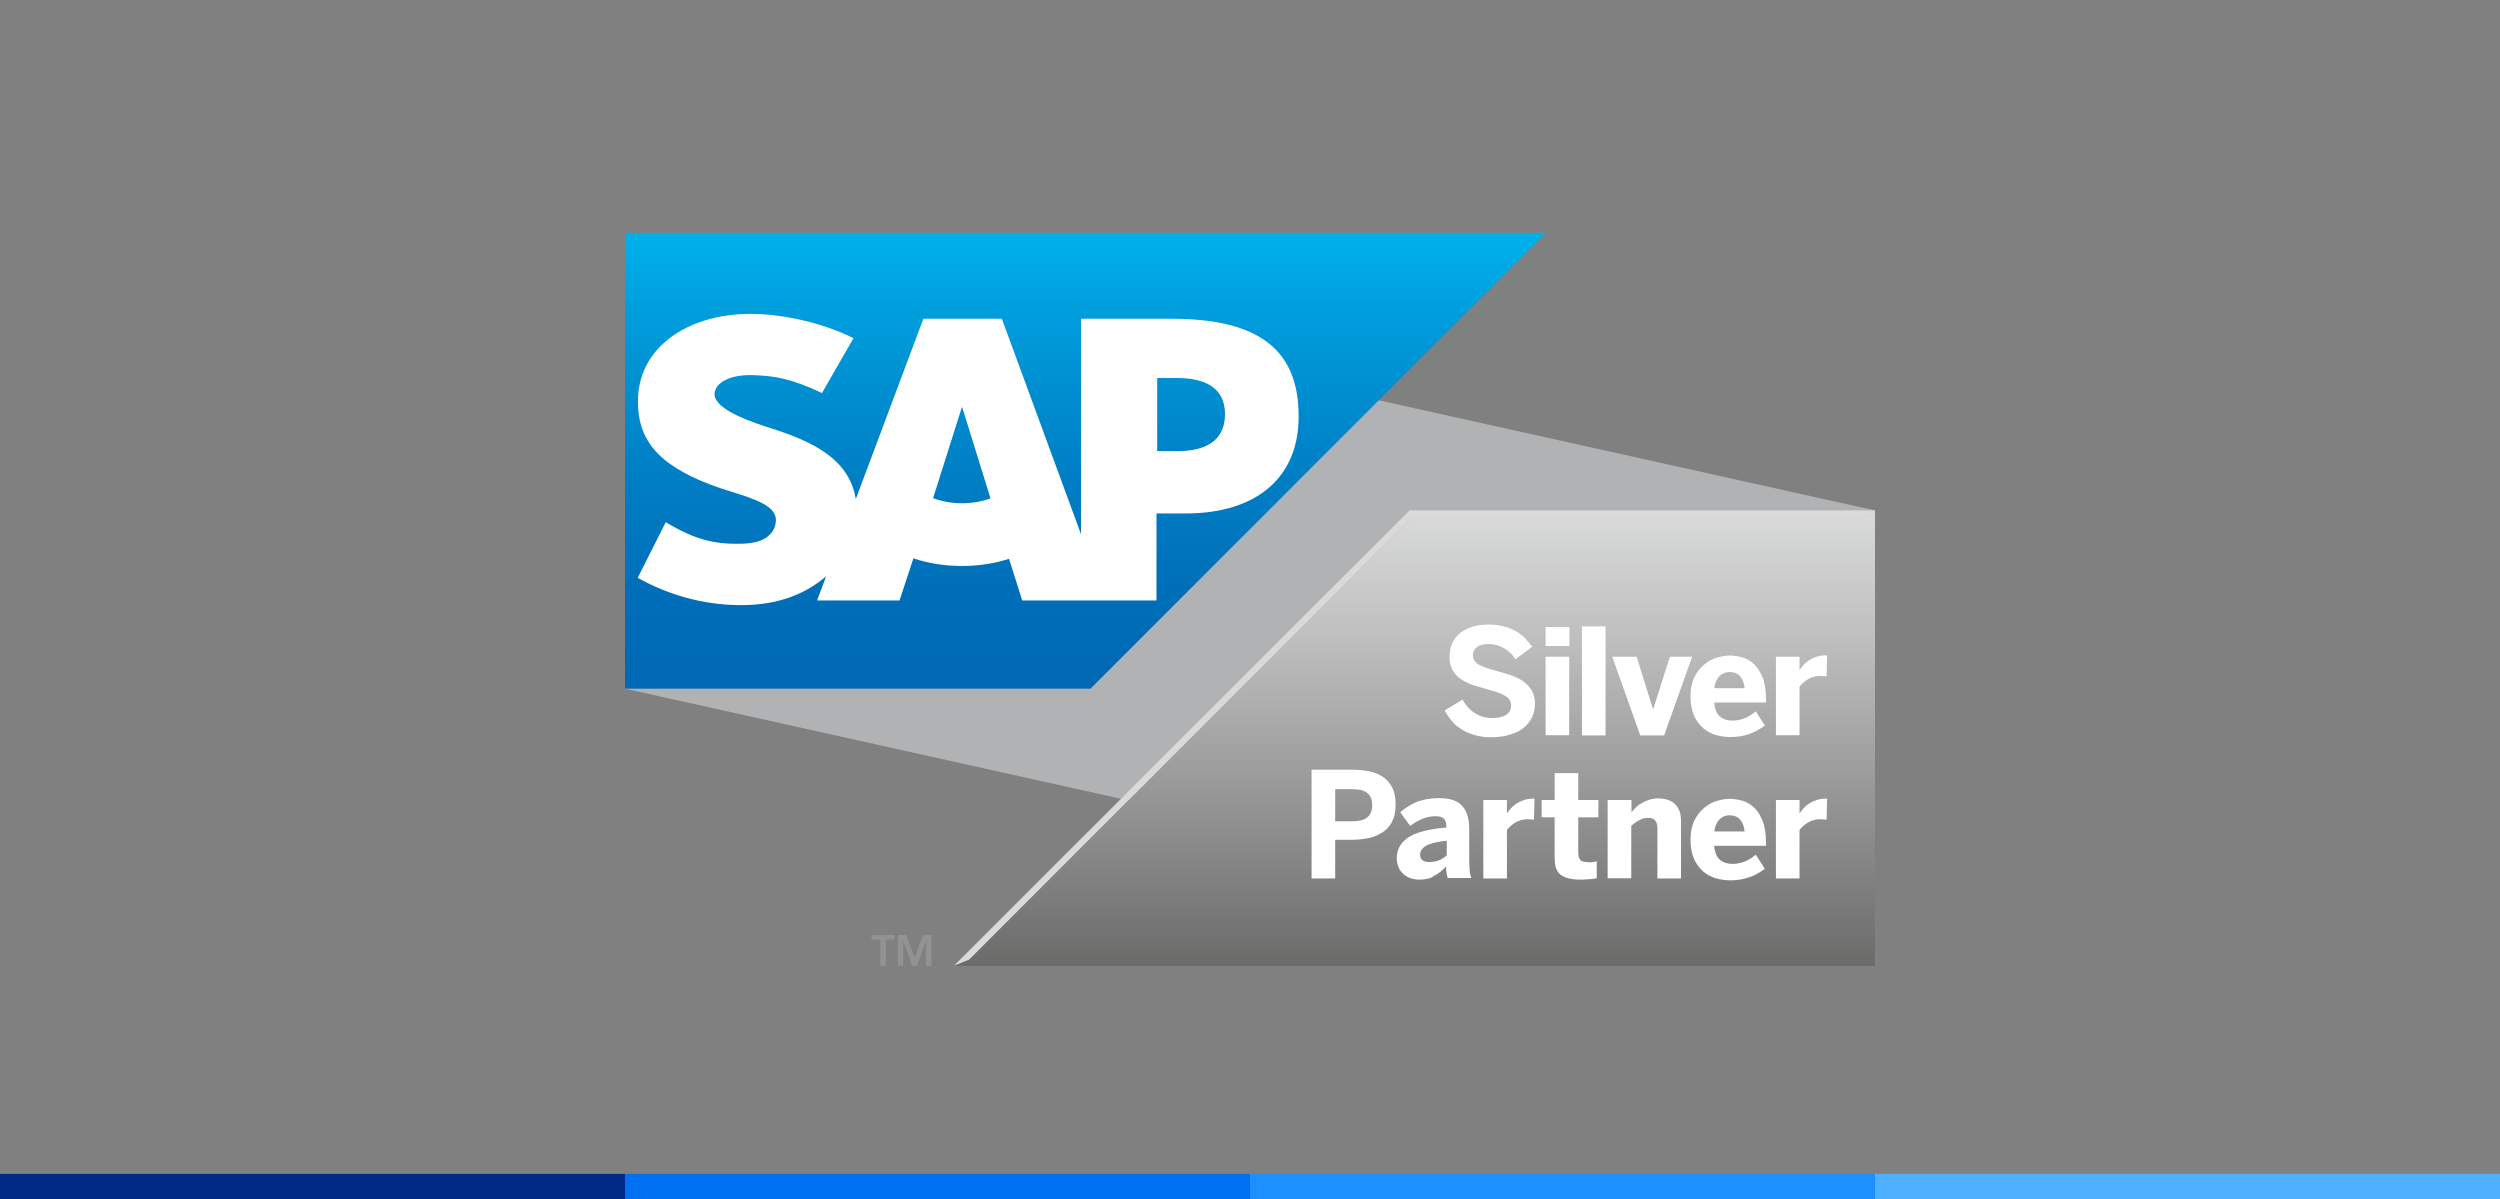 <?xml version="1.0" encoding="utf-8"?>
<!-- Generator: Adobe Illustrator 28.0.0, SVG Export Plug-In . SVG Version: 6.00 Build 0)  -->
<svg version="1.1" id="Layer_1" xmlns="http://www.w3.org/2000/svg" xmlns:xlink="http://www.w3.org/1999/xlink" x="0px" y="0px"
	 viewBox="0 0 1080 518" style="enable-background:new 0 0 1080 518;" xml:space="preserve">
<rect x="0" y="0" width="1080" height="518" fill="#808080" stroke="none"/>
<style type="text/css">
	.st0{fill:#B1B2B3;}
	
		.st1{clip-path:url(#SVGID_00000025409232756484436930000005190369460740954755_);fill:url(#SVGID_00000150097471796006280410000010583839821292674432_);}
	
		.st2{clip-path:url(#SVGID_00000169533452629527174970000004061301529164390578_);fill-rule:evenodd;clip-rule:evenodd;fill:#FFFFFF;}
	.st3{clip-path:url(#SVGID_00000169533452629527174970000004061301529164390578_);fill:#919292;}
	.st4{clip-path:url(#SVGID_00000169533452629527174970000004061301529164390578_);fill:#DADADA;}
	
		.st5{clip-path:url(#SVGID_00000109723333104020035720000002349960143774212247_);fill:url(#SVGID_00000093163012266505377220000005196508345428537513_);}
	.st6{clip-path:url(#SVGID_00000058585499953969253350000015782987062743700378_);fill:#FFFFFF;}
	.st7{fill:#012A87;}
	.st8{fill:#0070F2;}
	.st9{fill:#1C90FF;}
	.st10{fill:#4DB1FF;}
</style>
<g id="Layer_1_00000065060845087473561450000000582572727705328800_">
</g>
<g>
	<polygon class="st0" points="270,100.7 270,297.5 810,417.4 810,220.5 	"/>
	<g>
		<defs>
			<polygon id="SVGID_1_" points="270,100.6 270,297.5 471.1,297.5 667.9,100.6 			"/>
		</defs>
		<clipPath id="SVGID_00000083055549570682531990000016459945317508986510_">
			<use xlink:href="#SVGID_1_"  style="overflow:visible;"/>
		</clipPath>
		
			<linearGradient id="SVGID_00000145053689659843795410000009044829328147832739_" gradientUnits="userSpaceOnUse" x1="-2208.92" y1="1477.794" x2="-2185.831" y2="1477.794" gradientTransform="matrix(-4.000000e-07 8.526 8.526 4.000000e-07 -12130.556 18933.68)">
			<stop  offset="0" style="stop-color:#00B1EB"/>
			<stop  offset="0.193" style="stop-color:#009CDB"/>
			<stop  offset="0.515" style="stop-color:#0080C6"/>
			<stop  offset="0.795" style="stop-color:#006EB9"/>
			<stop  offset="1" style="stop-color:#0068B4"/>
		</linearGradient>
		
			<rect x="270" y="100.6" style="clip-path:url(#SVGID_00000083055549570682531990000016459945317508986510_);fill:url(#SVGID_00000145053689659843795410000009044829328147832739_);" width="397.9" height="196.9"/>
	</g>
	<g>
		<defs>
			<rect id="SVGID_00000129885355766860067780000016466120239479900346_" x="270" y="100.6" width="540" height="316.7"/>
		</defs>
		<clipPath id="SVGID_00000078756437319265939520000001167853139850350270_">
			<use xlink:href="#SVGID_00000129885355766860067780000016466120239479900346_"  style="overflow:visible;"/>
		</clipPath>
		
			<path style="clip-path:url(#SVGID_00000078756437319265939520000001167853139850350270_);fill-rule:evenodd;clip-rule:evenodd;fill:#FFFFFF;" d="
			M506.2,137.7l-39.2,0v93.1l-34.2-93.1h-33.9l-29.2,77.9c-3.1-19.6-23.4-26.4-39.4-31.5c-10.6-3.4-21.8-8.4-21.6-13.9
			c0.1-4.5,6-8.7,17.7-8.1c7.9,0.4,14.8,1.1,28.7,7.7l13.6-23.7c-12.6-6.4-30.1-10.5-44.4-10.5h-0.1c-16.7,0-30.6,5.4-39.2,14.3
			c-6,6.2-9.3,14.1-9.4,22.9c-0.2,12,4.2,20.5,13.4,27.3c7.8,5.7,17.8,9.5,26.6,12.2c10.9,3.4,19.7,6.3,19.6,12.5
			c-0.1,2.3-0.9,4.4-2.6,6.1c-2.7,2.8-6.9,3.9-12.6,4c-11.1,0.2-19.3-1.5-32.4-9.3l-12.1,24c13.1,7.4,28.5,11.8,44.3,11.8l2,0
			c13.8-0.3,24.8-4.2,33.7-11.3c0.5-0.4,1-0.8,1.4-1.2l-3.9,10.5h35.6l6-18.2c6.2,2.1,13.3,3.3,20.9,3.3c7.4,0,14.3-1.1,20.4-3.1
			l5.7,18h58v-37.6h12.7c30.6,0,48.7-15.6,48.7-41.7C561.2,151,543.6,137.7,506.2,137.7 M415.6,217.4c-4.5,0-8.8-0.8-12.5-2.2
			l12.4-39.2h0.2l12.2,39.3C424.3,216.6,420.1,217.4,415.6,217.4 M508.5,194.9h-8.6v-31.6h8.6c11.5,0,20.7,3.8,20.7,15.6
			C529.2,191,520,194.9,508.5,194.9"/>
		<polygon style="clip-path:url(#SVGID_00000078756437319265939520000001167853139850350270_);fill:#919292;" points="376.5,403.9 
			386.4,403.9 386.4,405.9 382.7,405.9 382.7,417.3 380.3,417.3 380.3,405.9 376.5,405.9 		"/>
		<polygon style="clip-path:url(#SVGID_00000078756437319265939520000001167853139850350270_);fill:#919292;" points="400,406.7 
			400,406.7 396.1,417.3 394.1,417.3 390.3,406.7 390.2,406.7 390.2,417.3 387.9,417.3 387.9,403.9 391.5,403.9 395.1,413.8 
			398.8,403.9 402.4,403.9 402.4,417.3 400,417.3 		"/>
		<polygon style="clip-path:url(#SVGID_00000078756437319265939520000001167853139850350270_);fill:#DADADA;" points="608.9,220.5 
			412,417.3 418.7,414.6 610,223.3 807.2,223.3 810,220.5 		"/>
	</g>
	<g>
		<defs>
			<polygon id="SVGID_00000123420593728634376820000010997963698080839309_" points="807.2,223.3 610,223.3 418.7,414.6 412,417.3 
				810,417.3 810,220.5 			"/>
		</defs>
		<clipPath id="SVGID_00000101808520332924563740000015775305410771739786_">
			<use xlink:href="#SVGID_00000123420593728634376820000010997963698080839309_"  style="overflow:visible;"/>
		</clipPath>
		
			<linearGradient id="SVGID_00000165933164604751686230000018310191762856554430_" gradientUnits="userSpaceOnUse" x1="-2195.477" y1="1493.744" x2="-2172.388" y2="1493.744" gradientTransform="matrix(-4.000000e-07 8.525 8.525 4.000000e-07 -12123.841 18937.918)">
			<stop  offset="0" style="stop-color:#D9DADA"/>
			<stop  offset="0.28" style="stop-color:#BEBEBE"/>
			<stop  offset="0.882" style="stop-color:#787878"/>
			<stop  offset="1" style="stop-color:#6A6A69"/>
		</linearGradient>
		
			<rect x="412" y="220.5" style="clip-path:url(#SVGID_00000101808520332924563740000015775305410771739786_);fill:url(#SVGID_00000165933164604751686230000018310191762856554430_);" width="398" height="196.8"/>
	</g>
	<g>
		<defs>
			<rect id="SVGID_00000155835092731852025970000017597275016286578089_" x="270" y="100.6" width="540" height="316.7"/>
		</defs>
		<clipPath id="SVGID_00000171703176943338666020000017943946602855866548_">
			<use xlink:href="#SVGID_00000155835092731852025970000017597275016286578089_"  style="overflow:visible;"/>
		</clipPath>
		<path style="clip-path:url(#SVGID_00000171703176943338666020000017943946602855866548_);fill:#FFFFFF;" d="M644.1,318.5
			c-2.5,0-4.8-0.3-6.9-0.9c-2.1-0.6-3.9-1.4-5.6-2.4c-1.7-1-3.1-2.2-4.3-3.6c-1.2-1.4-2.3-3-3.2-4.7l7.8-4.7
			c1.3,2.6,3.1,4.6,5.3,5.9c2.2,1.4,4.7,2.1,7.4,2.1c2.4,0,4.4-0.4,5.9-1.3c1.5-0.9,2.3-2.2,2.3-4.1c0-1.8-0.8-3.1-2.4-4.1
			c-1.6-1-4-1.9-7.1-2.7c-2.1-0.6-4.2-1.2-6.2-1.8c-2-0.6-3.9-1.5-5.5-2.5c-1.6-1-2.9-2.3-3.9-3.9c-1-1.6-1.5-3.6-1.5-6.1
			c0-2.2,0.4-4.2,1.2-5.9c0.8-1.8,2-3.2,3.5-4.4c1.5-1.2,3.3-2.1,5.3-2.7c2.1-0.6,4.4-0.9,7-0.9c2.4,0,4.6,0.3,6.5,0.8
			c1.9,0.5,3.6,1.2,5.2,2.1c1.5,0.9,2.9,1.9,4,3.1c1.1,1.2,2.1,2.4,3,3.6l-7.2,5.4c-1.2-2-2.9-3.6-5-4.8c-2.1-1.2-4.3-1.8-6.6-1.8
			c-2.2,0-3.9,0.4-5,1.3c-1.2,0.9-1.8,2-1.8,3.4c0,1.8,0.8,3.2,2.5,4.2c1.7,0.9,4.1,1.8,7.2,2.6c2.1,0.6,4.1,1.2,6.2,1.8
			c2,0.7,3.9,1.5,5.5,2.6c1.6,1.1,2.9,2.4,3.9,4c1,1.6,1.5,3.6,1.5,6c0,1.9-0.4,3.7-1.1,5.4c-0.7,1.7-1.9,3.2-3.4,4.6
			c-1.5,1.3-3.5,2.4-5.8,3.1C650.2,318.1,647.4,318.5,644.1,318.5"/>
		<path style="clip-path:url(#SVGID_00000171703176943338666020000017943946602855866548_);fill:#FFFFFF;" d="M667.7,270.9H678v8.2
			h-10.3V270.9z M667.7,283.7h10.2v33.9h-10.2V283.7z"/>
		
			<rect x="683.4" y="270.6" style="clip-path:url(#SVGID_00000171703176943338666020000017943946602855866548_);fill:#FFFFFF;" width="10.2" height="47.1"/>
		<polygon style="clip-path:url(#SVGID_00000171703176943338666020000017943946602855866548_);fill:#FFFFFF;" points="708.6,317.7 
			696.5,283.7 707,283.7 714.1,306.3 714.2,306.3 721.4,283.7 731,283.7 718.9,317.7 		"/>
		<path style="clip-path:url(#SVGID_00000171703176943338666020000017943946602855866548_);fill:#FFFFFF;" d="M747.6,318.4
			c-2.2,0-4.4-0.3-6.4-0.9c-2.1-0.6-3.9-1.6-5.5-3c-1.6-1.4-2.9-3.2-3.9-5.4c-1-2.3-1.5-5-1.5-8.3c0-3.3,0.6-6.1,1.7-8.3
			c1.1-2.2,2.5-4,4.2-5.4c1.7-1.4,3.5-2.4,5.5-3c2-0.6,3.8-0.9,5.6-0.9c1.7,0,3.5,0.3,5.4,0.8c1.8,0.5,3.5,1.5,5,2.9
			c1.5,1.4,2.7,3.3,3.7,5.7c1,2.4,1.5,5.6,1.5,9.4v1.5h-22.4c0.3,2.8,1.1,4.8,2.5,6c1.4,1.2,3.2,1.8,5.4,1.8c2,0,3.9-0.4,5.7-1.2
			c1.8-0.8,3.2-1.8,4.4-2.8l3.9,6.1C758.3,316.6,753.4,318.4,747.6,318.4 M753.7,297.4c-0.5-4.7-2.7-7.1-6.5-7.1
			c-1.6,0-3,0.5-4.2,1.6c-1.2,1.1-2.1,2.9-2.4,5.4H753.7z"/>
		<path style="clip-path:url(#SVGID_00000171703176943338666020000017943946602855866548_);fill:#FFFFFF;" d="M767.2,317.6v-33.9
			h10.2v5.7h0.1c0.5-0.7,1-1.5,1.7-2.2c0.6-0.7,1.5-1.4,2.4-2c0.9-0.6,2-1.1,3.2-1.5c1.2-0.4,2.6-0.6,4.2-0.6h0.3l-0.2,9.1
			c-0.2,0-0.6-0.1-1.2-0.1c-0.6,0-1.1-0.1-1.5-0.1c-2,0-3.8,0.5-5.3,1.4c-1.5,0.9-2.7,2-3.7,3.2v21H767.2z"/>
		<path style="clip-path:url(#SVGID_00000171703176943338666020000017943946602855866548_);fill:#FFFFFF;" d="M566.6,379.5v-47h17.1
			c2.5,0,4.9,0.2,7.2,0.6c2.3,0.4,4.4,1.2,6.2,2.3c1.8,1.1,3.2,2.7,4.2,4.6c1.1,1.9,1.6,4.5,1.6,7.6c0,3.2-0.6,5.7-1.7,7.7
			c-1.1,2-2.6,3.5-4.5,4.6c-1.8,1.1-3.9,1.9-6.2,2.3c-2.3,0.4-4.6,0.6-7,0.6h-6.7v16.7H566.6z M576.9,354.8h7.1
			c3.2,0,5.5-0.6,6.8-1.8c1.3-1.2,2-2.9,2-5.2c0-2.2-0.6-3.9-2-5.1c-1.3-1.2-3.6-1.8-6.9-1.8h-7.1V354.8z"/>
		<path style="clip-path:url(#SVGID_00000171703176943338666020000017943946602855866548_);fill:#FFFFFF;" d="M613.1,380
			c-1.3,0-2.6-0.2-3.7-0.6c-1.2-0.4-2.2-1-3.1-1.8c-0.9-0.8-1.6-1.7-2.1-2.9c-0.5-1.2-0.8-2.4-0.8-3.9c0-3.9,1.7-6.9,5.1-9.1
			c3.4-2.2,8.9-3.6,16.3-4.2v-0.8c0-1.2-0.3-2.2-1-3c-0.7-0.7-1.9-1.1-3.5-1.1c-2.1,0-4.2,0.4-6,1.2c-1.8,0.8-3.6,1.8-5.1,3
			l-4.3-5.9c0.8-0.7,1.8-1.5,2.9-2.2c1.1-0.7,2.3-1.4,3.6-2c1.4-0.6,2.9-1,4.6-1.4c1.7-0.3,3.6-0.5,5.7-0.5c4.7,0,8,1.1,10,3.4
			c2,2.2,3,5.5,3,9.9v13c0,2,0.1,3.7,0.2,5c0.1,1.3,0.4,2.4,0.7,3.2h-10.2c-0.2-0.7-0.4-1.5-0.5-2.3c-0.2-0.8-0.2-1.7-0.2-2.7
			c-1.6,1.8-3.3,3.1-5.2,4.1C617.9,379.6,615.7,380,613.1,380 M617.2,372.4c1.8,0,3.3-0.3,4.6-0.8c1.3-0.6,2.3-1.3,3.2-2.1v-6.3
			c-4.1,0.4-7,1.1-8.8,2.1s-2.7,2.3-2.7,3.9c0,1.1,0.3,1.9,1,2.4C615.2,372.1,616.1,372.4,617.2,372.4"/>
		<path style="clip-path:url(#SVGID_00000171703176943338666020000017943946602855866548_);fill:#FFFFFF;" d="M640.8,379.5v-33.9
			H651v5.7h0.1c0.5-0.7,1-1.5,1.7-2.2c0.6-0.7,1.5-1.4,2.4-2c0.9-0.6,2-1.1,3.2-1.5c1.2-0.4,2.6-0.6,4.2-0.6h0.3l-0.2,9.1
			c-0.2,0-0.6-0.1-1.2-0.1c-0.6,0-1.1-0.1-1.5-0.1c-2,0-3.8,0.5-5.3,1.4c-1.5,0.9-2.7,2-3.7,3.2v21H640.8z"/>
		<path style="clip-path:url(#SVGID_00000171703176943338666020000017943946602855866548_);fill:#FFFFFF;" d="M683.1,380
			c-2.5,0-4.5-0.2-6-0.7c-1.5-0.4-2.7-1.1-3.5-1.9c-0.8-0.9-1.3-1.9-1.6-3.1c-0.3-1.2-0.4-2.7-0.4-4.3v-16.9H666v-7.5h5.6V334h10.2
			v11.6h8.7v7.5h-8.7v14.7c0,1.8,0.3,3.1,0.9,3.7c0.6,0.7,1.9,1,3.7,1c0.6,0,1.2,0,1.9-0.1c0.6-0.1,1.2-0.2,1.5-0.3v7.3
			c-0.2,0-0.6,0.1-1.1,0.2c-0.5,0.1-1.1,0.1-1.8,0.2c-0.6,0-1.3,0.1-2,0.1C684.3,380,683.7,380,683.1,380"/>
		<path style="clip-path:url(#SVGID_00000171703176943338666020000017943946602855866548_);fill:#FFFFFF;" d="M694.5,379.5v-33.9
			h10.3v5.3c0.5-0.6,1.1-1.3,1.8-2c0.7-0.7,1.6-1.4,2.5-1.9c1-0.6,2.1-1.1,3.3-1.5c1.2-0.4,2.6-0.6,4-0.6c1.4,0,2.7,0.2,4,0.6
			c1.2,0.4,2.2,0.9,3.1,1.8c0.9,0.8,1.5,1.8,2,3c0.5,1.2,0.7,2.7,0.7,4.5v24.7h-10.2v-21.5c0-1.5-0.3-2.7-0.9-3.5
			c-0.6-0.8-1.6-1.2-3.1-1.2c-1.3,0-2.6,0.3-3.8,1c-1.2,0.6-2.4,1.5-3.5,2.4v22.7H694.5z"/>
		<path style="clip-path:url(#SVGID_00000171703176943338666020000017943946602855866548_);fill:#FFFFFF;" d="M747.6,380.3
			c-2.2,0-4.4-0.3-6.4-0.9c-2.1-0.6-3.9-1.6-5.5-3c-1.6-1.4-2.9-3.2-3.9-5.4c-1-2.3-1.5-5-1.5-8.3c0-3.3,0.6-6.1,1.7-8.3
			c1.1-2.2,2.5-4,4.2-5.4c1.7-1.4,3.5-2.4,5.5-3c2-0.6,3.9-0.9,5.6-0.9c1.7,0,3.5,0.3,5.4,0.8c1.8,0.5,3.5,1.5,5,2.9
			c1.5,1.4,2.7,3.3,3.7,5.7c1,2.4,1.5,5.6,1.5,9.4v1.5h-22.4c0.3,2.8,1.1,4.8,2.5,6c1.4,1.2,3.2,1.8,5.4,1.8c2,0,3.9-0.4,5.7-1.2
			c1.8-0.8,3.2-1.8,4.4-2.8l3.9,6.1C758.3,378.5,753.4,380.3,747.6,380.3 M753.7,359.3c-0.5-4.7-2.7-7.1-6.5-7.1
			c-1.6,0-3,0.5-4.2,1.6c-1.2,1.1-2.1,2.9-2.4,5.4H753.7z"/>
		<path style="clip-path:url(#SVGID_00000171703176943338666020000017943946602855866548_);fill:#FFFFFF;" d="M767.2,379.5v-33.9
			h10.2v5.7h0.1c0.5-0.7,1-1.5,1.7-2.2c0.6-0.7,1.5-1.4,2.4-2c0.9-0.6,2-1.1,3.2-1.5c1.2-0.4,2.6-0.6,4.2-0.6h0.3l-0.2,9.1
			c-0.2,0-0.6-0.1-1.2-0.1c-0.6,0-1.1-0.1-1.5-0.1c-2,0-3.8,0.5-5.3,1.4c-1.5,0.9-2.7,2-3.7,3.2v21H767.2z"/>
	</g>
</g>
<g>
	<rect y="507.1" class="st7" width="270" height="10.9"/>
	<rect x="270" y="507.1" class="st8" width="270" height="10.9"/>
	<rect x="540" y="507.1" class="st9" width="270" height="10.9"/>
	<rect x="810" y="507.1" class="st10" width="270" height="10.9"/>
</g>
</svg>
